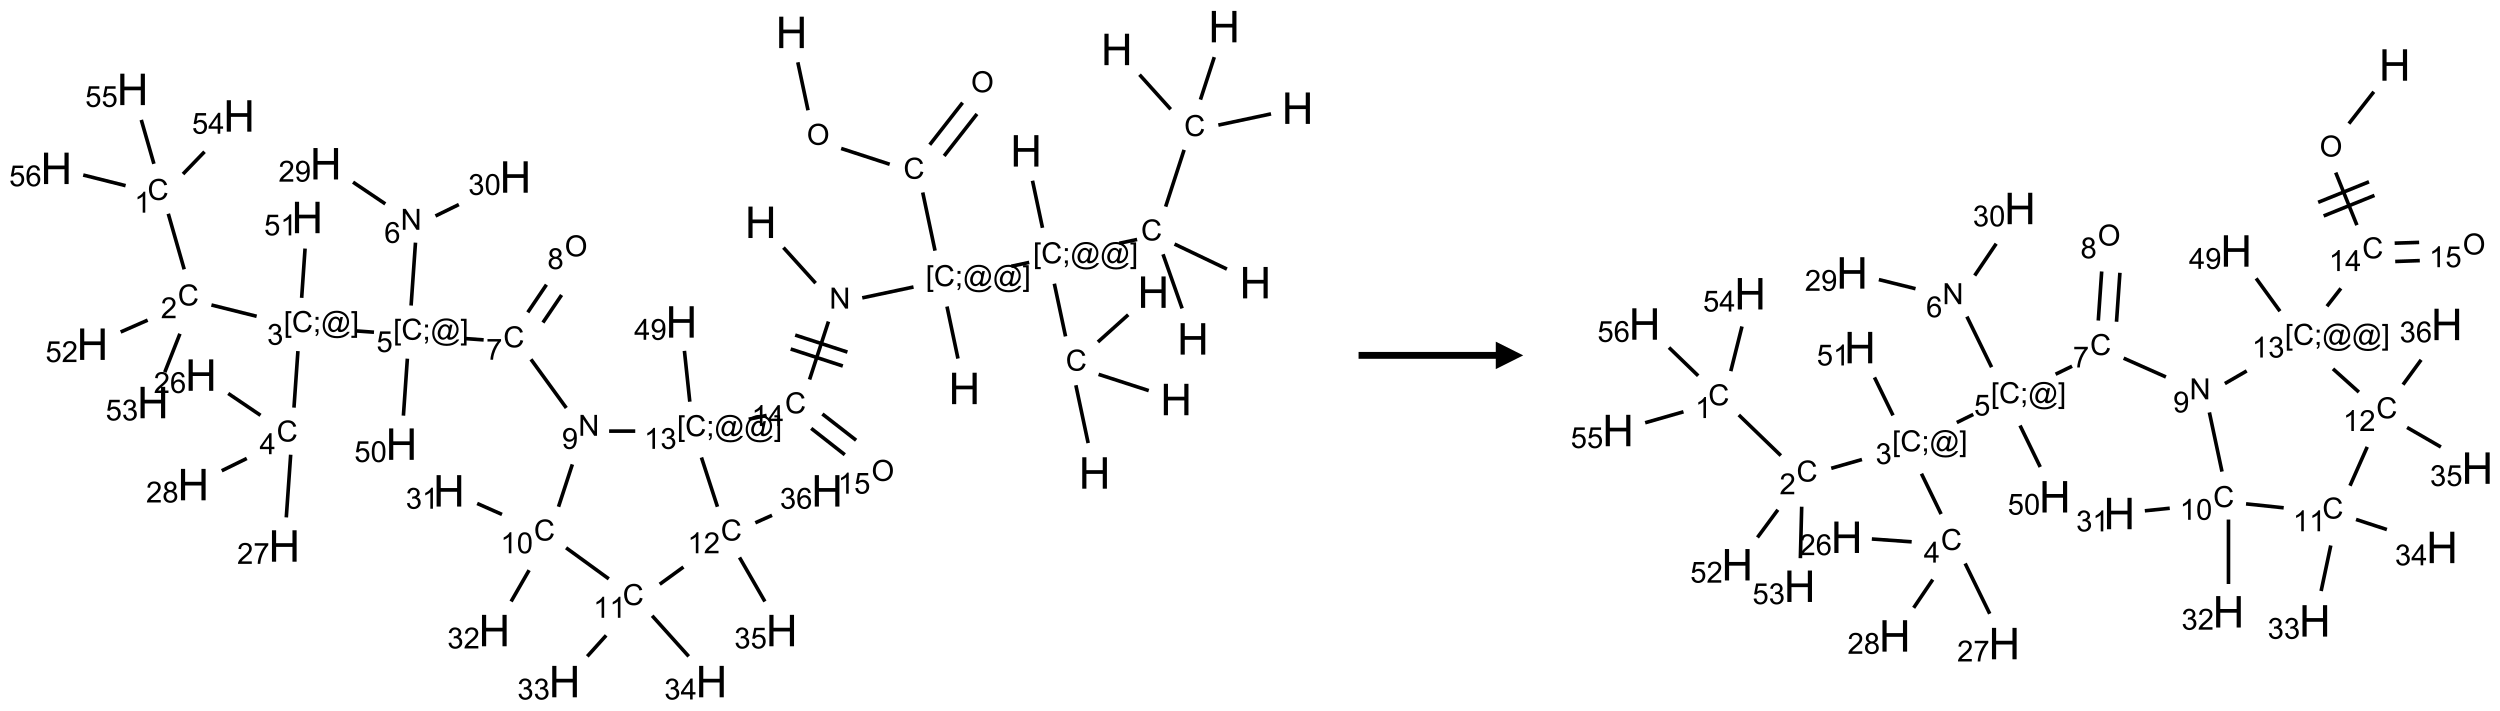 <?xml version="1.0" encoding="UTF-8"?>
<svg xmlns="http://www.w3.org/2000/svg" xmlns:xlink="http://www.w3.org/1999/xlink" width="911" height="259" viewBox="0 0 911 259">
<defs>
<g>
<g id="glyph-0-0">
<path d="M 2 0 L 2 -10 L 10 -10 L 10 0 Z M 2.25 -0.25 L 9.75 -0.25 L 9.75 -9.75 L 2.25 -9.75 Z M 2.25 -0.25 "/>
</g>
<g id="glyph-0-1">
<path d="M 1.281 0 L 1.281 -11.453 L 2.797 -11.453 L 2.797 -6.75 L 8.75 -6.75 L 8.75 -11.453 L 10.266 -11.453 L 10.266 0 L 8.75 0 L 8.75 -5.398 L 2.797 -5.398 L 2.797 0 Z M 1.281 0 "/>
</g>
<g id="glyph-1-0">
<path d="M 1.332 0 L 1.332 -6.668 L 6.668 -6.668 L 6.668 0 Z M 1.5 -0.168 L 6.5 -0.168 L 6.5 -6.5 L 1.5 -6.5 Z M 1.5 -0.168 "/>
</g>
<g id="glyph-1-1">
<path d="M 0.516 -3.719 C 0.516 -4.984 0.855 -5.977 1.535 -6.695 C 2.215 -7.414 3.094 -7.77 4.172 -7.77 C 4.875 -7.77 5.512 -7.602 6.078 -7.266 C 6.645 -6.93 7.074 -6.461 7.371 -5.855 C 7.668 -5.254 7.816 -4.57 7.816 -3.809 C 7.816 -3.035 7.66 -2.34 7.348 -1.73 C 7.035 -1.117 6.594 -0.656 6.02 -0.34 C 5.449 -0.027 4.828 0.129 4.168 0.129 C 3.449 0.129 2.805 -0.043 2.238 -0.391 C 1.672 -0.738 1.246 -1.211 0.953 -1.812 C 0.66 -2.414 0.516 -3.047 0.516 -3.719 Z M 1.559 -3.703 C 1.559 -2.781 1.805 -2.059 2.301 -1.527 C 2.793 -1 3.414 -0.734 4.16 -0.734 C 4.922 -0.734 5.547 -1 6.039 -1.535 C 6.531 -2.07 6.777 -2.828 6.777 -3.812 C 6.777 -4.434 6.672 -4.977 6.461 -5.441 C 6.25 -5.902 5.945 -6.262 5.539 -6.52 C 5.133 -6.773 4.68 -6.902 4.176 -6.902 C 3.461 -6.902 2.848 -6.656 2.332 -6.164 C 1.816 -5.672 1.559 -4.852 1.559 -3.703 Z M 1.559 -3.703 "/>
</g>
<g id="glyph-1-2">
<path d="M 6.27 -2.676 L 7.281 -2.422 C 7.07 -1.594 6.688 -0.961 6.137 -0.523 C 5.586 -0.086 4.914 0.129 4.121 0.129 C 3.297 0.129 2.629 -0.039 2.113 -0.371 C 1.598 -0.707 1.203 -1.191 0.934 -1.828 C 0.664 -2.465 0.531 -3.145 0.531 -3.875 C 0.531 -4.672 0.684 -5.363 0.988 -5.957 C 1.293 -6.547 1.723 -6.996 2.285 -7.305 C 2.844 -7.613 3.461 -7.766 4.137 -7.766 C 4.898 -7.766 5.543 -7.57 6.062 -7.184 C 6.582 -6.793 6.945 -6.246 7.152 -5.543 L 6.156 -5.309 C 5.98 -5.863 5.723 -6.266 5.387 -6.52 C 5.051 -6.773 4.625 -6.902 4.113 -6.902 C 3.527 -6.902 3.039 -6.762 2.645 -6.48 C 2.25 -6.199 1.973 -5.82 1.812 -5.348 C 1.652 -4.871 1.574 -4.383 1.574 -3.879 C 1.574 -3.23 1.668 -2.664 1.855 -2.18 C 2.047 -1.695 2.34 -1.332 2.738 -1.094 C 3.137 -0.855 3.57 -0.734 4.035 -0.734 C 4.602 -0.734 5.082 -0.898 5.473 -1.223 C 5.867 -1.551 6.133 -2.035 6.27 -2.676 Z M 6.27 -2.676 "/>
</g>
<g id="glyph-1-3">
<path d="M 0.723 2.121 L 0.723 -7.637 L 2.793 -7.637 L 2.793 -6.859 L 1.66 -6.859 L 1.66 1.344 L 2.793 1.344 L 2.793 2.121 Z M 0.723 2.121 "/>
</g>
<g id="glyph-1-4">
<path d="M 0.949 -4.465 L 0.949 -5.531 L 2.016 -5.531 L 2.016 -4.465 Z M 0.949 0 L 0.949 -1.066 L 2.016 -1.066 L 2.016 0 C 2.016 0.391 1.945 0.711 1.809 0.949 C 1.668 1.191 1.449 1.379 1.145 1.512 L 0.887 1.109 C 1.082 1.023 1.23 0.895 1.324 0.727 C 1.418 0.559 1.469 0.316 1.48 0 Z M 0.949 0 "/>
</g>
<g id="glyph-1-5">
<path d="M 6.047 -0.848 C 5.82 -0.59 5.57 -0.379 5.289 -0.223 C 5.008 -0.062 4.73 0.016 4.449 0.016 C 4.141 0.016 3.84 -0.074 3.547 -0.254 C 3.254 -0.434 3.02 -0.715 2.836 -1.09 C 2.652 -1.465 2.562 -1.875 2.562 -2.324 C 2.562 -2.875 2.703 -3.43 2.988 -3.98 C 3.27 -4.535 3.621 -4.953 4.043 -5.23 C 4.461 -5.508 4.871 -5.645 5.266 -5.645 C 5.566 -5.645 5.855 -5.566 6.129 -5.41 C 6.402 -5.25 6.641 -5.012 6.84 -4.688 L 7.016 -5.496 L 7.949 -5.496 L 7.199 -2 C 7.094 -1.516 7.043 -1.246 7.043 -1.191 C 7.043 -1.098 7.078 -1.02 7.148 -0.949 C 7.219 -0.883 7.305 -0.848 7.406 -0.848 C 7.59 -0.848 7.832 -0.953 8.129 -1.168 C 8.527 -1.445 8.84 -1.816 9.07 -2.285 C 9.301 -2.75 9.418 -3.234 9.418 -3.73 C 9.418 -4.309 9.27 -4.852 8.973 -5.355 C 8.676 -5.859 8.23 -6.262 7.645 -6.562 C 7.055 -6.863 6.406 -7.016 5.691 -7.016 C 4.879 -7.016 4.137 -6.824 3.465 -6.445 C 2.793 -6.066 2.273 -5.52 1.902 -4.809 C 1.535 -4.098 1.348 -3.34 1.348 -2.527 C 1.348 -1.676 1.535 -0.941 1.902 -0.328 C 2.273 0.285 2.809 0.742 3.508 1.035 C 4.207 1.328 4.984 1.473 5.832 1.473 C 6.742 1.473 7.504 1.32 8.121 1.016 C 8.734 0.711 9.195 0.34 9.5 -0.098 L 10.441 -0.098 C 10.266 0.266 9.961 0.637 9.531 1.016 C 9.102 1.395 8.59 1.695 7.996 1.914 C 7.402 2.133 6.688 2.246 5.848 2.246 C 5.078 2.246 4.367 2.145 3.715 1.949 C 3.066 1.75 2.512 1.453 2.051 1.055 C 1.594 0.656 1.25 0.199 1.016 -0.316 C 0.723 -0.973 0.578 -1.684 0.578 -2.441 C 0.578 -3.289 0.75 -4.098 1.098 -4.863 C 1.523 -5.805 2.125 -6.527 2.902 -7.027 C 3.684 -7.527 4.629 -7.777 5.738 -7.777 C 6.602 -7.777 7.375 -7.602 8.059 -7.246 C 8.746 -6.895 9.285 -6.371 9.684 -5.672 C 10.02 -5.07 10.188 -4.418 10.188 -3.715 C 10.188 -2.707 9.832 -1.812 9.125 -1.031 C 8.492 -0.328 7.801 0.02 7.051 0.02 C 6.812 0.02 6.617 -0.016 6.473 -0.09 C 6.324 -0.16 6.215 -0.266 6.145 -0.402 C 6.102 -0.488 6.066 -0.637 6.047 -0.848 Z M 3.527 -2.262 C 3.527 -1.785 3.641 -1.414 3.863 -1.152 C 4.09 -0.887 4.348 -0.754 4.641 -0.754 C 4.836 -0.754 5.039 -0.812 5.254 -0.93 C 5.469 -1.047 5.676 -1.219 5.871 -1.449 C 6.066 -1.676 6.23 -1.969 6.355 -2.32 C 6.48 -2.672 6.543 -3.027 6.543 -3.379 C 6.543 -3.852 6.426 -4.219 6.191 -4.48 C 5.957 -4.738 5.672 -4.871 5.332 -4.871 C 5.109 -4.871 4.902 -4.812 4.707 -4.699 C 4.512 -4.586 4.32 -4.406 4.137 -4.156 C 3.953 -3.906 3.805 -3.602 3.691 -3.246 C 3.582 -2.887 3.527 -2.559 3.527 -2.262 Z M 3.527 -2.262 "/>
</g>
<g id="glyph-1-6">
<path d="M 2.27 2.121 L 0.203 2.121 L 0.203 1.344 L 1.332 1.344 L 1.332 -6.859 L 0.203 -6.859 L 0.203 -7.637 L 2.27 -7.637 Z M 2.27 2.121 "/>
</g>
<g id="glyph-1-7">
<path d="M 0.812 0 L 0.812 -7.637 L 1.848 -7.637 L 5.859 -1.641 L 5.859 -7.637 L 6.828 -7.637 L 6.828 0 L 5.793 0 L 1.781 -6 L 1.781 0 Z M 0.812 0 "/>
</g>
<g id="glyph-1-8">
<path d="M 3.973 0 L 3.035 0 L 3.035 -5.973 C 2.809 -5.758 2.516 -5.543 2.148 -5.328 C 1.781 -5.113 1.453 -4.953 1.16 -4.844 L 1.16 -5.75 C 1.684 -5.996 2.145 -6.297 2.535 -6.645 C 2.93 -6.996 3.207 -7.336 3.371 -7.668 L 3.973 -7.668 Z M 3.973 0 "/>
</g>
<g id="glyph-1-9">
<path d="M 3.449 0 L 3.449 -1.828 L 0.137 -1.828 L 0.137 -2.688 L 3.621 -7.637 L 4.387 -7.637 L 4.387 -2.688 L 5.418 -2.688 L 5.418 -1.828 L 4.387 -1.828 L 4.387 0 Z M 3.449 -2.688 L 3.449 -6.129 L 1.059 -2.688 Z M 3.449 -2.688 "/>
</g>
<g id="glyph-1-10">
<path d="M 0.449 -2.016 L 1.387 -2.141 C 1.492 -1.609 1.676 -1.227 1.934 -0.992 C 2.191 -0.758 2.508 -0.641 2.879 -0.641 C 3.32 -0.641 3.695 -0.793 3.996 -1.098 C 4.301 -1.402 4.453 -1.781 4.453 -2.234 C 4.453 -2.664 4.312 -3.02 4.031 -3.301 C 3.75 -3.578 3.391 -3.719 2.957 -3.719 C 2.781 -3.719 2.562 -3.684 2.297 -3.613 L 2.402 -4.438 C 2.465 -4.43 2.516 -4.426 2.551 -4.426 C 2.949 -4.426 3.312 -4.531 3.629 -4.738 C 3.949 -4.949 4.109 -5.27 4.109 -5.703 C 4.109 -6.047 3.992 -6.332 3.762 -6.559 C 3.527 -6.785 3.227 -6.895 2.859 -6.895 C 2.496 -6.895 2.191 -6.781 1.949 -6.551 C 1.707 -6.324 1.547 -5.98 1.48 -5.52 L 0.543 -5.688 C 0.656 -6.316 0.918 -6.805 1.324 -7.148 C 1.73 -7.492 2.234 -7.668 2.84 -7.668 C 3.254 -7.668 3.641 -7.578 3.988 -7.398 C 4.34 -7.219 4.609 -6.977 4.793 -6.668 C 4.98 -6.359 5.074 -6.031 5.074 -5.684 C 5.074 -5.352 4.984 -5.051 4.809 -4.781 C 4.629 -4.512 4.367 -4.297 4.02 -4.137 C 4.473 -4.031 4.824 -3.816 5.074 -3.488 C 5.324 -3.16 5.449 -2.75 5.449 -2.254 C 5.449 -1.59 5.203 -1.023 4.719 -0.559 C 4.234 -0.098 3.617 0.137 2.875 0.137 C 2.203 0.137 1.648 -0.062 1.207 -0.465 C 0.762 -0.863 0.512 -1.379 0.449 -2.016 Z M 0.449 -2.016 "/>
</g>
<g id="glyph-1-11">
<path d="M 0.582 -1.766 L 1.484 -1.848 C 1.562 -1.426 1.707 -1.117 1.922 -0.926 C 2.137 -0.734 2.414 -0.641 2.75 -0.641 C 3.039 -0.641 3.289 -0.707 3.508 -0.84 C 3.727 -0.973 3.902 -1.148 4.043 -1.367 C 4.18 -1.586 4.297 -1.887 4.391 -2.262 C 4.484 -2.637 4.531 -3.016 4.531 -3.406 C 4.531 -3.449 4.531 -3.512 4.527 -3.594 C 4.34 -3.297 4.082 -3.055 3.758 -2.867 C 3.434 -2.68 3.082 -2.59 2.703 -2.59 C 2.07 -2.59 1.535 -2.816 1.098 -3.277 C 0.66 -3.734 0.441 -4.34 0.441 -5.09 C 0.441 -5.863 0.672 -6.484 1.129 -6.957 C 1.586 -7.43 2.156 -7.668 2.844 -7.668 C 3.34 -7.668 3.793 -7.531 4.207 -7.266 C 4.617 -7 4.93 -6.617 5.145 -6.121 C 5.355 -5.629 5.465 -4.91 5.465 -3.973 C 5.465 -2.996 5.359 -2.223 5.145 -1.645 C 4.934 -1.066 4.617 -0.625 4.199 -0.324 C 3.781 -0.02 3.293 0.129 2.73 0.129 C 2.133 0.129 1.645 -0.035 1.266 -0.367 C 0.887 -0.699 0.66 -1.164 0.582 -1.766 Z M 4.422 -5.137 C 4.422 -5.676 4.277 -6.102 3.992 -6.418 C 3.707 -6.734 3.359 -6.891 2.957 -6.891 C 2.543 -6.891 2.18 -6.719 1.871 -6.379 C 1.562 -6.039 1.406 -5.598 1.406 -5.059 C 1.406 -4.57 1.555 -4.176 1.848 -3.871 C 2.141 -3.566 2.5 -3.418 2.934 -3.418 C 3.367 -3.418 3.723 -3.57 4.004 -3.871 C 4.281 -4.176 4.422 -4.598 4.422 -5.137 Z M 4.422 -5.137 "/>
</g>
<g id="glyph-1-12">
<path d="M 0.504 -6.637 L 0.504 -7.535 L 5.449 -7.535 L 5.449 -6.809 C 4.961 -6.289 4.48 -5.602 4.004 -4.746 C 3.527 -3.887 3.156 -3.004 2.895 -2.098 C 2.707 -1.461 2.59 -0.762 2.535 0 L 1.574 0 C 1.582 -0.602 1.703 -1.328 1.926 -2.176 C 2.152 -3.027 2.477 -3.848 2.898 -4.637 C 3.32 -5.426 3.77 -6.094 4.246 -6.637 Z M 0.504 -6.637 "/>
</g>
<g id="glyph-1-13">
<path d="M 0.441 -2 L 1.426 -2.082 C 1.5 -1.605 1.668 -1.242 1.934 -1.004 C 2.199 -0.762 2.52 -0.641 2.895 -0.641 C 3.348 -0.641 3.73 -0.812 4.043 -1.152 C 4.355 -1.492 4.512 -1.941 4.512 -2.504 C 4.512 -3.039 4.359 -3.461 4.059 -3.77 C 3.758 -4.078 3.367 -4.234 2.879 -4.234 C 2.578 -4.234 2.305 -4.164 2.062 -4.027 C 1.82 -3.891 1.629 -3.715 1.488 -3.496 L 0.609 -3.609 L 1.348 -7.531 L 5.145 -7.531 L 5.145 -6.637 L 2.098 -6.637 L 1.688 -4.582 C 2.145 -4.902 2.625 -5.062 3.129 -5.062 C 3.797 -5.062 4.359 -4.832 4.816 -4.371 C 5.277 -3.91 5.504 -3.312 5.504 -2.59 C 5.504 -1.898 5.305 -1.301 4.902 -0.797 C 4.41 -0.18 3.742 0.129 2.895 0.129 C 2.199 0.129 1.633 -0.062 1.195 -0.453 C 0.758 -0.844 0.504 -1.359 0.441 -2 Z M 0.441 -2 "/>
</g>
<g id="glyph-1-14">
<path d="M 5.371 -0.902 L 5.371 0 L 0.324 0 C 0.316 -0.227 0.352 -0.441 0.434 -0.652 C 0.562 -0.996 0.766 -1.332 1.051 -1.668 C 1.332 -2 1.742 -2.387 2.277 -2.824 C 3.105 -3.504 3.668 -4.043 3.957 -4.441 C 4.25 -4.84 4.395 -5.215 4.395 -5.566 C 4.395 -5.938 4.262 -6.254 3.996 -6.508 C 3.73 -6.762 3.387 -6.891 2.957 -6.891 C 2.508 -6.891 2.145 -6.754 1.875 -6.484 C 1.605 -6.215 1.469 -5.84 1.465 -5.359 L 0.5 -5.457 C 0.566 -6.176 0.812 -6.727 1.246 -7.102 C 1.676 -7.477 2.254 -7.668 2.98 -7.668 C 3.711 -7.668 4.293 -7.465 4.719 -7.059 C 5.145 -6.652 5.359 -6.148 5.359 -5.547 C 5.359 -5.242 5.297 -4.941 5.172 -4.645 C 5.047 -4.352 4.84 -4.039 4.551 -3.715 C 4.262 -3.387 3.777 -2.938 3.105 -2.371 C 2.543 -1.898 2.18 -1.578 2.02 -1.41 C 1.859 -1.242 1.73 -1.07 1.625 -0.902 Z M 5.371 -0.902 "/>
</g>
<g id="glyph-1-15">
<path d="M 5.309 -5.766 L 4.375 -5.691 C 4.293 -6.059 4.172 -6.328 4.02 -6.496 C 3.766 -6.762 3.453 -6.895 3.082 -6.895 C 2.785 -6.895 2.523 -6.812 2.297 -6.645 C 2 -6.43 1.77 -6.117 1.598 -5.703 C 1.43 -5.289 1.34 -4.703 1.332 -3.938 C 1.559 -4.281 1.836 -4.535 2.16 -4.703 C 2.488 -4.871 2.828 -4.953 3.188 -4.953 C 3.812 -4.953 4.344 -4.723 4.785 -4.262 C 5.223 -3.801 5.441 -3.207 5.441 -2.48 C 5.441 -2 5.34 -1.555 5.133 -1.145 C 4.926 -0.73 4.641 -0.418 4.281 -0.199 C 3.922 0.02 3.512 0.129 3.051 0.129 C 2.27 0.129 1.633 -0.156 1.141 -0.73 C 0.648 -1.305 0.402 -2.254 0.402 -3.574 C 0.402 -5.051 0.672 -6.121 1.219 -6.793 C 1.695 -7.375 2.336 -7.668 3.141 -7.668 C 3.742 -7.668 4.234 -7.5 4.617 -7.16 C 5 -6.824 5.23 -6.359 5.309 -5.766 Z M 1.48 -2.473 C 1.48 -2.152 1.547 -1.844 1.684 -1.547 C 1.82 -1.25 2.016 -1.027 2.262 -0.871 C 2.508 -0.719 2.766 -0.641 3.035 -0.641 C 3.434 -0.641 3.773 -0.801 4.059 -1.121 C 4.344 -1.441 4.484 -1.875 4.484 -2.422 C 4.484 -2.949 4.344 -3.367 4.062 -3.668 C 3.781 -3.973 3.426 -4.125 3 -4.125 C 2.578 -4.125 2.219 -3.973 1.922 -3.668 C 1.625 -3.363 1.48 -2.969 1.48 -2.473 Z M 1.48 -2.473 "/>
</g>
<g id="glyph-1-16">
<path d="M 1.887 -4.141 C 1.496 -4.281 1.207 -4.484 1.02 -4.75 C 0.832 -5.016 0.738 -5.328 0.738 -5.699 C 0.738 -6.254 0.938 -6.719 1.34 -7.098 C 1.738 -7.477 2.27 -7.668 2.934 -7.668 C 3.598 -7.668 4.137 -7.473 4.543 -7.086 C 4.949 -6.699 5.152 -6.227 5.152 -5.672 C 5.152 -5.316 5.059 -5.008 4.871 -4.746 C 4.688 -4.484 4.406 -4.281 4.027 -4.141 C 4.496 -3.988 4.852 -3.742 5.098 -3.402 C 5.34 -3.062 5.465 -2.656 5.465 -2.184 C 5.465 -1.531 5.234 -0.98 4.77 -0.535 C 4.309 -0.09 3.703 0.129 2.949 0.129 C 2.195 0.129 1.586 -0.094 1.125 -0.539 C 0.664 -0.984 0.434 -1.543 0.434 -2.207 C 0.434 -2.703 0.559 -3.121 0.809 -3.457 C 1.062 -3.793 1.422 -4.02 1.887 -4.141 Z M 1.699 -5.73 C 1.699 -5.367 1.812 -5.074 2.047 -4.844 C 2.281 -4.613 2.582 -4.5 2.953 -4.5 C 3.312 -4.5 3.609 -4.613 3.84 -4.84 C 4.07 -5.066 4.188 -5.348 4.188 -5.676 C 4.188 -6.02 4.07 -6.309 3.832 -6.543 C 3.594 -6.777 3.297 -6.895 2.941 -6.895 C 2.586 -6.895 2.289 -6.781 2.051 -6.551 C 1.816 -6.324 1.699 -6.047 1.699 -5.73 Z M 1.395 -2.203 C 1.395 -1.938 1.461 -1.676 1.586 -1.426 C 1.711 -1.176 1.902 -0.984 2.152 -0.848 C 2.402 -0.711 2.672 -0.641 2.957 -0.641 C 3.406 -0.641 3.777 -0.785 4.066 -1.074 C 4.359 -1.363 4.504 -1.727 4.504 -2.172 C 4.504 -2.625 4.355 -2.996 4.055 -3.293 C 3.754 -3.586 3.379 -3.734 2.926 -3.734 C 2.484 -3.734 2.121 -3.59 1.832 -3.297 C 1.543 -3.004 1.395 -2.641 1.395 -2.203 Z M 1.395 -2.203 "/>
</g>
<g id="glyph-1-17">
<path d="M 0.441 -3.766 C 0.441 -4.668 0.535 -5.395 0.723 -5.945 C 0.906 -6.496 1.184 -6.922 1.551 -7.219 C 1.918 -7.516 2.375 -7.668 2.934 -7.668 C 3.344 -7.668 3.703 -7.586 4.012 -7.418 C 4.32 -7.254 4.574 -7.016 4.777 -6.707 C 4.977 -6.395 5.137 -6.016 5.25 -5.57 C 5.363 -5.125 5.422 -4.523 5.422 -3.766 C 5.422 -2.871 5.328 -2.148 5.145 -1.598 C 4.961 -1.047 4.688 -0.621 4.32 -0.32 C 3.953 -0.02 3.492 0.129 2.934 0.129 C 2.195 0.129 1.617 -0.133 1.199 -0.66 C 0.695 -1.297 0.441 -2.332 0.441 -3.766 Z M 1.406 -3.766 C 1.406 -2.512 1.555 -1.68 1.848 -1.262 C 2.141 -0.848 2.5 -0.641 2.934 -0.641 C 3.363 -0.641 3.727 -0.848 4.02 -1.266 C 4.312 -1.684 4.457 -2.516 4.457 -3.766 C 4.457 -5.023 4.312 -5.859 4.02 -6.27 C 3.727 -6.684 3.359 -6.891 2.922 -6.891 C 2.492 -6.891 2.148 -6.707 1.891 -6.344 C 1.566 -5.879 1.406 -5.02 1.406 -3.766 Z M 1.406 -3.766 "/>
</g>
</g>
</defs>
<path fill="none" stroke-width="0.033" stroke-linecap="butt" stroke-linejoin="miter" stroke="rgb(0%, 0%, 0%)" stroke-opacity="1" stroke-miterlimit="10" d="M 6.755 0.325 L 6.848 0.762 " transform="matrix(40, 0, 0, 40, 20.523, 9.699)"/>
<path fill="none" stroke-width="0.033" stroke-linecap="butt" stroke-linejoin="miter" stroke="rgb(0%, 0%, 0%)" stroke-opacity="1" stroke-miterlimit="10" d="M 7.15 1.11 L 7.592 1.254 " transform="matrix(40, 0, 0, 40, 20.523, 9.699)"/>
<path fill="none" stroke-width="0.033" stroke-linecap="butt" stroke-linejoin="miter" stroke="rgb(0%, 0%, 0%)" stroke-opacity="1" stroke-miterlimit="10" d="M 8.088 1.178 L 8.387 0.796 " transform="matrix(40, 0, 0, 40, 20.523, 9.699)"/>
<path fill="none" stroke-width="0.033" stroke-linecap="butt" stroke-linejoin="miter" stroke="rgb(0%, 0%, 0%)" stroke-opacity="1" stroke-miterlimit="10" d="M 7.957 1.076 L 8.256 0.693 " transform="matrix(40, 0, 0, 40, 20.523, 9.699)"/>
<path fill="none" stroke-width="0.033" stroke-linecap="butt" stroke-linejoin="miter" stroke="rgb(0%, 0%, 0%)" stroke-opacity="1" stroke-miterlimit="10" d="M 7.893 1.511 L 8.005 2.041 " transform="matrix(40, 0, 0, 40, 20.523, 9.699)"/>
<path fill="none" stroke-width="0.033" stroke-linecap="butt" stroke-linejoin="miter" stroke="rgb(0%, 0%, 0%)" stroke-opacity="1" stroke-miterlimit="10" d="M 8.114 2.55 L 8.214 3.024 " transform="matrix(40, 0, 0, 40, 20.523, 9.699)"/>
<path fill="none" stroke-width="0.033" stroke-linecap="butt" stroke-linejoin="miter" stroke="rgb(0%, 0%, 0%)" stroke-opacity="1" stroke-miterlimit="10" d="M 7.809 2.372 L 7.342 2.471 " transform="matrix(40, 0, 0, 40, 20.523, 9.699)"/>
<path fill="none" stroke-width="0.033" stroke-linecap="butt" stroke-linejoin="miter" stroke="rgb(0%, 0%, 0%)" stroke-opacity="1" stroke-miterlimit="10" d="M 6.917 2.337 L 6.624 2.013 " transform="matrix(40, 0, 0, 40, 20.523, 9.699)"/>
<path fill="none" stroke-width="0.033" stroke-linecap="butt" stroke-linejoin="miter" stroke="rgb(0%, 0%, 0%)" stroke-opacity="1" stroke-miterlimit="10" d="M 7.034 2.687 L 6.862 3.215 " transform="matrix(40, 0, 0, 40, 20.523, 9.699)"/>
<path fill="none" stroke-width="0.033" stroke-linecap="butt" stroke-linejoin="miter" stroke="rgb(0%, 0%, 0%)" stroke-opacity="1" stroke-miterlimit="10" d="M 6.69 2.937 L 7.165 3.092 " transform="matrix(40, 0, 0, 40, 20.523, 9.699)"/>
<path fill="none" stroke-width="0.033" stroke-linecap="butt" stroke-linejoin="miter" stroke="rgb(0%, 0%, 0%)" stroke-opacity="1" stroke-miterlimit="10" d="M 6.731 2.81 L 7.207 2.965 " transform="matrix(40, 0, 0, 40, 20.523, 9.699)"/>
<path fill="none" stroke-width="0.033" stroke-linecap="butt" stroke-linejoin="miter" stroke="rgb(0%, 0%, 0%)" stroke-opacity="1" stroke-miterlimit="10" d="M 6.471 3.542 L 6.308 3.577 " transform="matrix(40, 0, 0, 40, 20.523, 9.699)"/>
<path fill="none" stroke-width="0.033" stroke-linecap="butt" stroke-linejoin="miter" stroke="rgb(0%, 0%, 0%)" stroke-opacity="1" stroke-miterlimit="10" d="M 5.771 3.417 L 5.722 2.954 " transform="matrix(40, 0, 0, 40, 20.523, 9.699)"/>
<path fill="none" stroke-width="0.033" stroke-linecap="butt" stroke-linejoin="miter" stroke="rgb(0%, 0%, 0%)" stroke-opacity="1" stroke-miterlimit="10" d="M 5.274 3.685 L 5.036 3.685 " transform="matrix(40, 0, 0, 40, 20.523, 9.699)"/>
<path fill="none" stroke-width="0.033" stroke-linecap="butt" stroke-linejoin="miter" stroke="rgb(0%, 0%, 0%)" stroke-opacity="1" stroke-miterlimit="10" d="M 4.646 3.474 L 4.324 3.031 " transform="matrix(40, 0, 0, 40, 20.523, 9.699)"/>
<path fill="none" stroke-width="0.033" stroke-linecap="butt" stroke-linejoin="miter" stroke="rgb(0%, 0%, 0%)" stroke-opacity="1" stroke-miterlimit="10" d="M 3.893 2.854 L 3.727 2.842 " transform="matrix(40, 0, 0, 40, 20.523, 9.699)"/>
<path fill="none" stroke-width="0.033" stroke-linecap="butt" stroke-linejoin="miter" stroke="rgb(0%, 0%, 0%)" stroke-opacity="1" stroke-miterlimit="10" d="M 2.894 2.784 L 2.728 2.772 " transform="matrix(40, 0, 0, 40, 20.523, 9.699)"/>
<path fill="none" stroke-width="0.033" stroke-linecap="butt" stroke-linejoin="miter" stroke="rgb(0%, 0%, 0%)" stroke-opacity="1" stroke-miterlimit="10" d="M 1.825 2.639 L 1.413 2.536 " transform="matrix(40, 0, 0, 40, 20.523, 9.699)"/>
<path fill="none" stroke-width="0.033" stroke-linecap="butt" stroke-linejoin="miter" stroke="rgb(0%, 0%, 0%)" stroke-opacity="1" stroke-miterlimit="10" d="M 1.165 2.211 L 1.02 1.705 " transform="matrix(40, 0, 0, 40, 20.523, 9.699)"/>
<path fill="none" stroke-width="0.033" stroke-linecap="butt" stroke-linejoin="miter" stroke="rgb(0%, 0%, 0%)" stroke-opacity="1" stroke-miterlimit="10" d="M 1.154 1.343 L 1.35 1.14 " transform="matrix(40, 0, 0, 40, 20.523, 9.699)"/>
<path fill="none" stroke-width="0.033" stroke-linecap="butt" stroke-linejoin="miter" stroke="rgb(0%, 0%, 0%)" stroke-opacity="1" stroke-miterlimit="10" d="M 0.889 1.25 L 0.774 0.85 " transform="matrix(40, 0, 0, 40, 20.523, 9.699)"/>
<path fill="none" stroke-width="0.033" stroke-linecap="butt" stroke-linejoin="miter" stroke="rgb(0%, 0%, 0%)" stroke-opacity="1" stroke-miterlimit="10" d="M 0.631 1.449 L 0.245 1.352 " transform="matrix(40, 0, 0, 40, 20.523, 9.699)"/>
<path fill="none" stroke-width="0.033" stroke-linecap="butt" stroke-linejoin="miter" stroke="rgb(0%, 0%, 0%)" stroke-opacity="1" stroke-miterlimit="10" d="M 0.832 2.674 L 0.586 2.782 " transform="matrix(40, 0, 0, 40, 20.523, 9.699)"/>
<path fill="none" stroke-width="0.033" stroke-linecap="butt" stroke-linejoin="miter" stroke="rgb(0%, 0%, 0%)" stroke-opacity="1" stroke-miterlimit="10" d="M 1.126 2.798 L 0.988 3.148 " transform="matrix(40, 0, 0, 40, 20.523, 9.699)"/>
<path fill="none" stroke-width="0.033" stroke-linecap="butt" stroke-linejoin="miter" stroke="rgb(0%, 0%, 0%)" stroke-opacity="1" stroke-miterlimit="10" d="M 2.201 2.956 L 2.165 3.471 " transform="matrix(40, 0, 0, 40, 20.523, 9.699)"/>
<path fill="none" stroke-width="0.033" stroke-linecap="butt" stroke-linejoin="miter" stroke="rgb(0%, 0%, 0%)" stroke-opacity="1" stroke-miterlimit="10" d="M 1.86 3.541 L 1.566 3.342 " transform="matrix(40, 0, 0, 40, 20.523, 9.699)"/>
<path fill="none" stroke-width="0.033" stroke-linecap="butt" stroke-linejoin="miter" stroke="rgb(0%, 0%, 0%)" stroke-opacity="1" stroke-miterlimit="10" d="M 2.135 3.9 L 2.095 4.471 " transform="matrix(40, 0, 0, 40, 20.523, 9.699)"/>
<path fill="none" stroke-width="0.033" stroke-linecap="butt" stroke-linejoin="miter" stroke="rgb(0%, 0%, 0%)" stroke-opacity="1" stroke-miterlimit="10" d="M 1.735 3.934 L 1.507 4.046 " transform="matrix(40, 0, 0, 40, 20.523, 9.699)"/>
<path fill="none" stroke-width="0.033" stroke-linecap="butt" stroke-linejoin="miter" stroke="rgb(0%, 0%, 0%)" stroke-opacity="1" stroke-miterlimit="10" d="M 2.235 2.471 L 2.266 2.022 " transform="matrix(40, 0, 0, 40, 20.523, 9.699)"/>
<path fill="none" stroke-width="0.033" stroke-linecap="butt" stroke-linejoin="miter" stroke="rgb(0%, 0%, 0%)" stroke-opacity="1" stroke-miterlimit="10" d="M 3.232 2.541 L 3.272 1.968 " transform="matrix(40, 0, 0, 40, 20.523, 9.699)"/>
<path fill="none" stroke-width="0.033" stroke-linecap="butt" stroke-linejoin="miter" stroke="rgb(0%, 0%, 0%)" stroke-opacity="1" stroke-miterlimit="10" d="M 2.997 1.615 L 2.703 1.417 " transform="matrix(40, 0, 0, 40, 20.523, 9.699)"/>
<path fill="none" stroke-width="0.033" stroke-linecap="butt" stroke-linejoin="miter" stroke="rgb(0%, 0%, 0%)" stroke-opacity="1" stroke-miterlimit="10" d="M 3.454 1.725 L 3.667 1.621 " transform="matrix(40, 0, 0, 40, 20.523, 9.699)"/>
<path fill="none" stroke-width="0.033" stroke-linecap="butt" stroke-linejoin="miter" stroke="rgb(0%, 0%, 0%)" stroke-opacity="1" stroke-miterlimit="10" d="M 3.198 3.025 L 3.162 3.544 " transform="matrix(40, 0, 0, 40, 20.523, 9.699)"/>
<path fill="none" stroke-width="0.033" stroke-linecap="butt" stroke-linejoin="miter" stroke="rgb(0%, 0%, 0%)" stroke-opacity="1" stroke-miterlimit="10" d="M 4.433 2.696 L 4.603 2.445 " transform="matrix(40, 0, 0, 40, 20.523, 9.699)"/>
<path fill="none" stroke-width="0.033" stroke-linecap="butt" stroke-linejoin="miter" stroke="rgb(0%, 0%, 0%)" stroke-opacity="1" stroke-miterlimit="10" d="M 4.295 2.603 L 4.465 2.351 " transform="matrix(40, 0, 0, 40, 20.523, 9.699)"/>
<path fill="none" stroke-width="0.033" stroke-linecap="butt" stroke-linejoin="miter" stroke="rgb(0%, 0%, 0%)" stroke-opacity="1" stroke-miterlimit="10" d="M 4.701 3.988 L 4.575 4.374 " transform="matrix(40, 0, 0, 40, 20.523, 9.699)"/>
<path fill="none" stroke-width="0.033" stroke-linecap="butt" stroke-linejoin="miter" stroke="rgb(0%, 0%, 0%)" stroke-opacity="1" stroke-miterlimit="10" d="M 4.06 4.444 L 3.834 4.344 " transform="matrix(40, 0, 0, 40, 20.523, 9.699)"/>
<path fill="none" stroke-width="0.033" stroke-linecap="butt" stroke-linejoin="miter" stroke="rgb(0%, 0%, 0%)" stroke-opacity="1" stroke-miterlimit="10" d="M 4.307 4.952 L 4.143 5.237 " transform="matrix(40, 0, 0, 40, 20.523, 9.699)"/>
<path fill="none" stroke-width="0.033" stroke-linecap="butt" stroke-linejoin="miter" stroke="rgb(0%, 0%, 0%)" stroke-opacity="1" stroke-miterlimit="10" d="M 4.644 4.748 L 5.033 5.031 " transform="matrix(40, 0, 0, 40, 20.523, 9.699)"/>
<path fill="none" stroke-width="0.033" stroke-linecap="butt" stroke-linejoin="miter" stroke="rgb(0%, 0%, 0%)" stroke-opacity="1" stroke-miterlimit="10" d="M 5.009 5.546 L 4.837 5.737 " transform="matrix(40, 0, 0, 40, 20.523, 9.699)"/>
<path fill="none" stroke-width="0.033" stroke-linecap="butt" stroke-linejoin="miter" stroke="rgb(0%, 0%, 0%)" stroke-opacity="1" stroke-miterlimit="10" d="M 5.428 5.367 L 5.761 5.737 " transform="matrix(40, 0, 0, 40, 20.523, 9.699)"/>
<path fill="none" stroke-width="0.033" stroke-linecap="butt" stroke-linejoin="miter" stroke="rgb(0%, 0%, 0%)" stroke-opacity="1" stroke-miterlimit="10" d="M 5.497 5.08 L 5.713 4.923 " transform="matrix(40, 0, 0, 40, 20.523, 9.699)"/>
<path fill="none" stroke-width="0.033" stroke-linecap="butt" stroke-linejoin="miter" stroke="rgb(0%, 0%, 0%)" stroke-opacity="1" stroke-miterlimit="10" d="M 6.023 4.374 L 5.877 3.925 " transform="matrix(40, 0, 0, 40, 20.523, 9.699)"/>
<path fill="none" stroke-width="0.033" stroke-linecap="butt" stroke-linejoin="miter" stroke="rgb(0%, 0%, 0%)" stroke-opacity="1" stroke-miterlimit="10" d="M 6.224 4.836 L 6.455 5.237 " transform="matrix(40, 0, 0, 40, 20.523, 9.699)"/>
<path fill="none" stroke-width="0.033" stroke-linecap="butt" stroke-linejoin="miter" stroke="rgb(0%, 0%, 0%)" stroke-opacity="1" stroke-miterlimit="10" d="M 6.368 4.52 L 6.52 4.452 " transform="matrix(40, 0, 0, 40, 20.523, 9.699)"/>
<path fill="none" stroke-width="0.033" stroke-linecap="butt" stroke-linejoin="miter" stroke="rgb(0%, 0%, 0%)" stroke-opacity="1" stroke-miterlimit="10" d="M 6.877 3.66 L 7.183 3.9 " transform="matrix(40, 0, 0, 40, 20.523, 9.699)"/>
<path fill="none" stroke-width="0.033" stroke-linecap="butt" stroke-linejoin="miter" stroke="rgb(0%, 0%, 0%)" stroke-opacity="1" stroke-miterlimit="10" d="M 6.979 3.529 L 7.286 3.768 " transform="matrix(40, 0, 0, 40, 20.523, 9.699)"/>
<path fill="none" stroke-width="0.033" stroke-linecap="butt" stroke-linejoin="miter" stroke="rgb(0%, 0%, 0%)" stroke-opacity="1" stroke-miterlimit="10" d="M 8.7 2.183 L 8.863 2.148 " transform="matrix(40, 0, 0, 40, 20.523, 9.699)"/>
<path fill="none" stroke-width="0.033" stroke-linecap="butt" stroke-linejoin="miter" stroke="rgb(0%, 0%, 0%)" stroke-opacity="1" stroke-miterlimit="10" d="M 8.984 1.833 L 8.893 1.404 " transform="matrix(40, 0, 0, 40, 20.523, 9.699)"/>
<path fill="none" stroke-width="0.033" stroke-linecap="butt" stroke-linejoin="miter" stroke="rgb(0%, 0%, 0%)" stroke-opacity="1" stroke-miterlimit="10" d="M 9.092 2.342 L 9.194 2.822 " transform="matrix(40, 0, 0, 40, 20.523, 9.699)"/>
<path fill="none" stroke-width="0.033" stroke-linecap="butt" stroke-linejoin="miter" stroke="rgb(0%, 0%, 0%)" stroke-opacity="1" stroke-miterlimit="10" d="M 9.489 2.873 L 9.765 2.625 " transform="matrix(40, 0, 0, 40, 20.523, 9.699)"/>
<path fill="none" stroke-width="0.033" stroke-linecap="butt" stroke-linejoin="miter" stroke="rgb(0%, 0%, 0%)" stroke-opacity="1" stroke-miterlimit="10" d="M 9.288 3.267 L 9.4 3.794 " transform="matrix(40, 0, 0, 40, 20.523, 9.699)"/>
<path fill="none" stroke-width="0.033" stroke-linecap="butt" stroke-linejoin="miter" stroke="rgb(0%, 0%, 0%)" stroke-opacity="1" stroke-miterlimit="10" d="M 9.495 3.168 L 9.952 3.316 " transform="matrix(40, 0, 0, 40, 20.523, 9.699)"/>
<path fill="none" stroke-width="0.033" stroke-linecap="butt" stroke-linejoin="miter" stroke="rgb(0%, 0%, 0%)" stroke-opacity="1" stroke-miterlimit="10" d="M 9.683 1.974 L 9.846 1.939 " transform="matrix(40, 0, 0, 40, 20.523, 9.699)"/>
<path fill="none" stroke-width="0.033" stroke-linecap="butt" stroke-linejoin="miter" stroke="rgb(0%, 0%, 0%)" stroke-opacity="1" stroke-miterlimit="10" d="M 10.082 2.074 L 10.256 2.567 " transform="matrix(40, 0, 0, 40, 20.523, 9.699)"/>
<path fill="none" stroke-width="0.033" stroke-linecap="butt" stroke-linejoin="miter" stroke="rgb(0%, 0%, 0%)" stroke-opacity="1" stroke-miterlimit="10" d="M 10.187 1.981 L 10.664 2.209 " transform="matrix(40, 0, 0, 40, 20.523, 9.699)"/>
<path fill="none" stroke-width="0.033" stroke-linecap="butt" stroke-linejoin="miter" stroke="rgb(0%, 0%, 0%)" stroke-opacity="1" stroke-miterlimit="10" d="M 10.106 1.64 L 10.274 1.123 " transform="matrix(40, 0, 0, 40, 20.523, 9.699)"/>
<path fill="none" stroke-width="0.033" stroke-linecap="butt" stroke-linejoin="miter" stroke="rgb(0%, 0%, 0%)" stroke-opacity="1" stroke-miterlimit="10" d="M 10.152 0.753 L 9.868 0.438 " transform="matrix(40, 0, 0, 40, 20.523, 9.699)"/>
<path fill="none" stroke-width="0.033" stroke-linecap="butt" stroke-linejoin="miter" stroke="rgb(0%, 0%, 0%)" stroke-opacity="1" stroke-miterlimit="10" d="M 10.586 0.897 L 11.066 0.795 " transform="matrix(40, 0, 0, 40, 20.523, 9.699)"/>
<path fill="none" stroke-width="0.033" stroke-linecap="butt" stroke-linejoin="miter" stroke="rgb(0%, 0%, 0%)" stroke-opacity="1" stroke-miterlimit="10" d="M 10.423 0.665 L 10.549 0.278 " transform="matrix(40, 0, 0, 40, 20.523, 9.699)"/>
<g fill="rgb(0%, 0%, 0%)" fill-opacity="1">
<use xlink:href="#glyph-0-1" x="282.652" y="17.531"/>
</g>
<g fill="rgb(0%, 0%, 0%)" fill-opacity="1">
<use xlink:href="#glyph-1-1" x="293.988" y="52.777"/>
</g>
<g fill="rgb(0%, 0%, 0%)" fill-opacity="1">
<use xlink:href="#glyph-1-2" x="329.191" y="65.137"/>
</g>
<g fill="rgb(0%, 0%, 0%)" fill-opacity="1">
<use xlink:href="#glyph-1-1" x="353.836" y="33.617"/>
</g>
<g fill="rgb(0%, 0%, 0%)" fill-opacity="1">
<use xlink:href="#glyph-1-3" x="337.312" y="104.27"/>
<use xlink:href="#glyph-1-2" x="340.276" y="104.27"/>
<use xlink:href="#glyph-1-4" x="347.979" y="104.27"/>
<use xlink:href="#glyph-1-5" x="350.943" y="104.27"/>
<use xlink:href="#glyph-1-5" x="361.771" y="104.27"/>
<use xlink:href="#glyph-1-6" x="372.599" y="104.27"/>
</g>
<g fill="rgb(0%, 0%, 0%)" fill-opacity="1">
<use xlink:href="#glyph-0-1" x="345.645" y="147.27"/>
</g>
<g fill="rgb(0%, 0%, 0%)" fill-opacity="1">
<use xlink:href="#glyph-1-7" x="302.211" y="112.445"/>
</g>
<g fill="rgb(0%, 0%, 0%)" fill-opacity="1">
<use xlink:href="#glyph-0-1" x="271.438" y="86.734"/>
</g>
<g fill="rgb(0%, 0%, 0%)" fill-opacity="1">
<use xlink:href="#glyph-1-2" x="286.023" y="150.621"/>
</g>
<g fill="rgb(0%, 0%, 0%)" fill-opacity="1">
<use xlink:href="#glyph-1-8" x="273.867" y="155.258"/>
<use xlink:href="#glyph-1-9" x="279.799" y="155.258"/>
</g>
<g fill="rgb(0%, 0%, 0%)" fill-opacity="1">
<use xlink:href="#glyph-1-3" x="246.699" y="158.945"/>
<use xlink:href="#glyph-1-2" x="249.663" y="158.945"/>
<use xlink:href="#glyph-1-4" x="257.366" y="158.945"/>
<use xlink:href="#glyph-1-5" x="260.329" y="158.945"/>
<use xlink:href="#glyph-1-5" x="271.158" y="158.945"/>
<use xlink:href="#glyph-1-6" x="281.986" y="158.945"/>
</g>
<g fill="rgb(0%, 0%, 0%)" fill-opacity="1">
<use xlink:href="#glyph-1-8" x="234.711" y="163.574"/>
<use xlink:href="#glyph-1-10" x="240.643" y="163.574"/>
</g>
<g fill="rgb(0%, 0%, 0%)" fill-opacity="1">
<use xlink:href="#glyph-0-1" x="242.535" y="123.039"/>
</g>
<g fill="rgb(0%, 0%, 0%)" fill-opacity="1">
<use xlink:href="#glyph-1-9" x="231.086" y="123.832"/>
<use xlink:href="#glyph-1-11" x="237.018" y="123.832"/>
</g>
<g fill="rgb(0%, 0%, 0%)" fill-opacity="1">
<use xlink:href="#glyph-1-7" x="210.723" y="158.805"/>
</g>
<g fill="rgb(0%, 0%, 0%)" fill-opacity="1">
<use xlink:href="#glyph-1-11" x="204.738" y="163.574"/>
</g>
<g fill="rgb(0%, 0%, 0%)" fill-opacity="1">
<use xlink:href="#glyph-1-2" x="183.387" y="126.574"/>
</g>
<g fill="rgb(0%, 0%, 0%)" fill-opacity="1">
<use xlink:href="#glyph-1-12" x="177.133" y="131.082"/>
</g>
<g fill="rgb(0%, 0%, 0%)" fill-opacity="1">
<use xlink:href="#glyph-1-3" x="143.289" y="123.793"/>
<use xlink:href="#glyph-1-2" x="146.253" y="123.793"/>
<use xlink:href="#glyph-1-4" x="153.956" y="123.793"/>
<use xlink:href="#glyph-1-5" x="156.919" y="123.793"/>
<use xlink:href="#glyph-1-6" x="167.747" y="123.793"/>
</g>
<g fill="rgb(0%, 0%, 0%)" fill-opacity="1">
<use xlink:href="#glyph-1-13" x="137.172" y="128.289"/>
</g>
<g fill="rgb(0%, 0%, 0%)" fill-opacity="1">
<use xlink:href="#glyph-1-3" x="103.383" y="121.004"/>
<use xlink:href="#glyph-1-2" x="106.346" y="121.004"/>
<use xlink:href="#glyph-1-4" x="114.049" y="121.004"/>
<use xlink:href="#glyph-1-5" x="117.013" y="121.004"/>
<use xlink:href="#glyph-1-6" x="127.841" y="121.004"/>
</g>
<g fill="rgb(0%, 0%, 0%)" fill-opacity="1">
<use xlink:href="#glyph-1-10" x="97.328" y="125.633"/>
</g>
<g fill="rgb(0%, 0%, 0%)" fill-opacity="1">
<use xlink:href="#glyph-1-2" x="64.77" y="111.32"/>
</g>
<g fill="rgb(0%, 0%, 0%)" fill-opacity="1">
<use xlink:href="#glyph-1-14" x="58.598" y="115.953"/>
</g>
<g fill="rgb(0%, 0%, 0%)" fill-opacity="1">
<use xlink:href="#glyph-1-2" x="53.742" y="72.867"/>
</g>
<g fill="rgb(0%, 0%, 0%)" fill-opacity="1">
<use xlink:href="#glyph-1-8" x="48.965" y="77.504"/>
</g>
<g fill="rgb(0%, 0%, 0%)" fill-opacity="1">
<use xlink:href="#glyph-0-1" x="81.348" y="47.977"/>
</g>
<g fill="rgb(0%, 0%, 0%)" fill-opacity="1">
<use xlink:href="#glyph-1-13" x="69.945" y="48.738"/>
<use xlink:href="#glyph-1-9" x="75.878" y="48.738"/>
</g>
<g fill="rgb(0%, 0%, 0%)" fill-opacity="1">
<use xlink:href="#glyph-0-1" x="42.539" y="38.301"/>
</g>
<g fill="rgb(0%, 0%, 0%)" fill-opacity="1">
<use xlink:href="#glyph-1-13" x="31.047" y="38.961"/>
<use xlink:href="#glyph-1-13" x="36.979" y="38.961"/>
</g>
<g fill="rgb(0%, 0%, 0%)" fill-opacity="1">
<use xlink:href="#glyph-0-1" x="14.75" y="67.074"/>
</g>
<g fill="rgb(0%, 0%, 0%)" fill-opacity="1">
<use xlink:href="#glyph-1-13" x="3.32" y="67.867"/>
<use xlink:href="#glyph-1-15" x="9.253" y="67.867"/>
</g>
<g fill="rgb(0%, 0%, 0%)" fill-opacity="1">
<use xlink:href="#glyph-0-1" x="27.906" y="131.152"/>
</g>
<g fill="rgb(0%, 0%, 0%)" fill-opacity="1">
<use xlink:href="#glyph-1-13" x="16.551" y="131.945"/>
<use xlink:href="#glyph-1-14" x="22.483" y="131.945"/>
</g>
<g fill="rgb(0%, 0%, 0%)" fill-opacity="1">
<use xlink:href="#glyph-0-1" x="49.93" y="152.418"/>
</g>
<g fill="rgb(0%, 0%, 0%)" fill-opacity="1">
<use xlink:href="#glyph-1-13" x="38.492" y="153.211"/>
<use xlink:href="#glyph-1-10" x="44.424" y="153.211"/>
</g>
<g fill="rgb(0%, 0%, 0%)" fill-opacity="1">
<use xlink:href="#glyph-1-2" x="100.789" y="160.898"/>
</g>
<g fill="rgb(0%, 0%, 0%)" fill-opacity="1">
<use xlink:href="#glyph-1-9" x="94.57" y="165.504"/>
</g>
<g fill="rgb(0%, 0%, 0%)" fill-opacity="1">
<use xlink:href="#glyph-0-1" x="67.449" y="142.414"/>
</g>
<g fill="rgb(0%, 0%, 0%)" fill-opacity="1">
<use xlink:href="#glyph-1-14" x="56.02" y="143.207"/>
<use xlink:href="#glyph-1-15" x="61.952" y="143.207"/>
</g>
<g fill="rgb(0%, 0%, 0%)" fill-opacity="1">
<use xlink:href="#glyph-0-1" x="97.82" y="204.684"/>
</g>
<g fill="rgb(0%, 0%, 0%)" fill-opacity="1">
<use xlink:href="#glyph-1-14" x="86.387" y="205.477"/>
<use xlink:href="#glyph-1-12" x="92.319" y="205.477"/>
</g>
<g fill="rgb(0%, 0%, 0%)" fill-opacity="1">
<use xlink:href="#glyph-0-1" x="64.66" y="182.316"/>
</g>
<g fill="rgb(0%, 0%, 0%)" fill-opacity="1">
<use xlink:href="#glyph-1-14" x="53.211" y="183.109"/>
<use xlink:href="#glyph-1-16" x="59.143" y="183.109"/>
</g>
<g fill="rgb(0%, 0%, 0%)" fill-opacity="1">
<use xlink:href="#glyph-0-1" x="106.191" y="84.977"/>
</g>
<g fill="rgb(0%, 0%, 0%)" fill-opacity="1">
<use xlink:href="#glyph-1-13" x="96.23" y="85.77"/>
<use xlink:href="#glyph-1-8" x="102.163" y="85.77"/>
</g>
<g fill="rgb(0%, 0%, 0%)" fill-opacity="1">
<use xlink:href="#glyph-1-7" x="145.992" y="83.75"/>
</g>
<g fill="rgb(0%, 0%, 0%)" fill-opacity="1">
<use xlink:href="#glyph-1-15" x="140.027" y="88.52"/>
</g>
<g fill="rgb(0%, 0%, 0%)" fill-opacity="1">
<use xlink:href="#glyph-0-1" x="112.93" y="65.398"/>
</g>
<g fill="rgb(0%, 0%, 0%)" fill-opacity="1">
<use xlink:href="#glyph-1-14" x="101.484" y="66.191"/>
<use xlink:href="#glyph-1-11" x="107.417" y="66.191"/>
</g>
<g fill="rgb(0%, 0%, 0%)" fill-opacity="1">
<use xlink:href="#glyph-0-1" x="182.043" y="70.23"/>
</g>
<g fill="rgb(0%, 0%, 0%)" fill-opacity="1">
<use xlink:href="#glyph-1-10" x="170.637" y="71.023"/>
<use xlink:href="#glyph-1-17" x="176.569" y="71.023"/>
</g>
<g fill="rgb(0%, 0%, 0%)" fill-opacity="1">
<use xlink:href="#glyph-0-1" x="140.512" y="167.57"/>
</g>
<g fill="rgb(0%, 0%, 0%)" fill-opacity="1">
<use xlink:href="#glyph-1-13" x="129.105" y="168.363"/>
<use xlink:href="#glyph-1-17" x="135.038" y="168.363"/>
</g>
<g fill="rgb(0%, 0%, 0%)" fill-opacity="1">
<use xlink:href="#glyph-1-1" x="205.77" y="93.418"/>
</g>
<g fill="rgb(0%, 0%, 0%)" fill-opacity="1">
<use xlink:href="#glyph-1-16" x="199.484" y="98.051"/>
</g>
<g fill="rgb(0%, 0%, 0%)" fill-opacity="1">
<use xlink:href="#glyph-1-2" x="194.535" y="196.98"/>
</g>
<g fill="rgb(0%, 0%, 0%)" fill-opacity="1">
<use xlink:href="#glyph-1-8" x="182.375" y="201.613"/>
<use xlink:href="#glyph-1-17" x="188.307" y="201.613"/>
</g>
<g fill="rgb(0%, 0%, 0%)" fill-opacity="1">
<use xlink:href="#glyph-0-1" x="157.812" y="184.594"/>
</g>
<g fill="rgb(0%, 0%, 0%)" fill-opacity="1">
<use xlink:href="#glyph-1-10" x="147.855" y="185.383"/>
<use xlink:href="#glyph-1-8" x="153.788" y="185.383"/>
</g>
<g fill="rgb(0%, 0%, 0%)" fill-opacity="1">
<use xlink:href="#glyph-0-1" x="174.355" y="235.504"/>
</g>
<g fill="rgb(0%, 0%, 0%)" fill-opacity="1">
<use xlink:href="#glyph-1-10" x="163" y="236.293"/>
<use xlink:href="#glyph-1-14" x="168.932" y="236.293"/>
</g>
<g fill="rgb(0%, 0%, 0%)" fill-opacity="1">
<use xlink:href="#glyph-1-2" x="226.895" y="220.492"/>
</g>
<g fill="rgb(0%, 0%, 0%)" fill-opacity="1">
<use xlink:href="#glyph-1-8" x="216.184" y="225.125"/>
<use xlink:href="#glyph-1-8" x="222.116" y="225.125"/>
</g>
<g fill="rgb(0%, 0%, 0%)" fill-opacity="1">
<use xlink:href="#glyph-0-1" x="199.953" y="254.098"/>
</g>
<g fill="rgb(0%, 0%, 0%)" fill-opacity="1">
<use xlink:href="#glyph-1-10" x="188.52" y="254.891"/>
<use xlink:href="#glyph-1-10" x="194.452" y="254.891"/>
</g>
<g fill="rgb(0%, 0%, 0%)" fill-opacity="1">
<use xlink:href="#glyph-0-1" x="253.48" y="254.098"/>
</g>
<g fill="rgb(0%, 0%, 0%)" fill-opacity="1">
<use xlink:href="#glyph-1-10" x="242.078" y="254.891"/>
<use xlink:href="#glyph-1-9" x="248.01" y="254.891"/>
</g>
<g fill="rgb(0%, 0%, 0%)" fill-opacity="1">
<use xlink:href="#glyph-1-2" x="262.633" y="196.98"/>
</g>
<g fill="rgb(0%, 0%, 0%)" fill-opacity="1">
<use xlink:href="#glyph-1-8" x="250.523" y="201.613"/>
<use xlink:href="#glyph-1-14" x="256.456" y="201.613"/>
</g>
<g fill="rgb(0%, 0%, 0%)" fill-opacity="1">
<use xlink:href="#glyph-0-1" x="279.078" y="235.504"/>
</g>
<g fill="rgb(0%, 0%, 0%)" fill-opacity="1">
<use xlink:href="#glyph-1-10" x="267.586" y="236.293"/>
<use xlink:href="#glyph-1-13" x="273.518" y="236.293"/>
</g>
<g fill="rgb(0%, 0%, 0%)" fill-opacity="1">
<use xlink:href="#glyph-0-1" x="295.621" y="184.594"/>
</g>
<g fill="rgb(0%, 0%, 0%)" fill-opacity="1">
<use xlink:href="#glyph-1-10" x="284.191" y="185.383"/>
<use xlink:href="#glyph-1-15" x="290.124" y="185.383"/>
</g>
<g fill="rgb(0%, 0%, 0%)" fill-opacity="1">
<use xlink:href="#glyph-1-1" x="317.559" y="175.25"/>
</g>
<g fill="rgb(0%, 0%, 0%)" fill-opacity="1">
<use xlink:href="#glyph-1-8" x="305.301" y="179.883"/>
<use xlink:href="#glyph-1-13" x="311.233" y="179.883"/>
</g>
<g fill="rgb(0%, 0%, 0%)" fill-opacity="1">
<use xlink:href="#glyph-1-3" x="376.441" y="95.953"/>
<use xlink:href="#glyph-1-2" x="379.405" y="95.953"/>
<use xlink:href="#glyph-1-4" x="387.108" y="95.953"/>
<use xlink:href="#glyph-1-5" x="390.072" y="95.953"/>
<use xlink:href="#glyph-1-5" x="400.9" y="95.953"/>
<use xlink:href="#glyph-1-6" x="411.728" y="95.953"/>
</g>
<g fill="rgb(0%, 0%, 0%)" fill-opacity="1">
<use xlink:href="#glyph-0-1" x="368.141" y="60.703"/>
</g>
<g fill="rgb(0%, 0%, 0%)" fill-opacity="1">
<use xlink:href="#glyph-1-2" x="388.328" y="135.07"/>
</g>
<g fill="rgb(0%, 0%, 0%)" fill-opacity="1">
<use xlink:href="#glyph-0-1" x="414.496" y="112.188"/>
</g>
<g fill="rgb(0%, 0%, 0%)" fill-opacity="1">
<use xlink:href="#glyph-0-1" x="393.09" y="178.078"/>
</g>
<g fill="rgb(0%, 0%, 0%)" fill-opacity="1">
<use xlink:href="#glyph-0-1" x="422.812" y="151.312"/>
</g>
<g fill="rgb(0%, 0%, 0%)" fill-opacity="1">
<use xlink:href="#glyph-1-2" x="415.762" y="87.629"/>
</g>
<g fill="rgb(0%, 0%, 0%)" fill-opacity="1">
<use xlink:href="#glyph-0-1" x="428.934" y="129.219"/>
</g>
<g fill="rgb(0%, 0%, 0%)" fill-opacity="1">
<use xlink:href="#glyph-0-1" x="451.684" y="108.73"/>
</g>
<g fill="rgb(0%, 0%, 0%)" fill-opacity="1">
<use xlink:href="#glyph-1-2" x="431.496" y="49.586"/>
</g>
<g fill="rgb(0%, 0%, 0%)" fill-opacity="1">
<use xlink:href="#glyph-0-1" x="401.176" y="23.742"/>
</g>
<g fill="rgb(0%, 0%, 0%)" fill-opacity="1">
<use xlink:href="#glyph-0-1" x="467.066" y="45.152"/>
</g>
<g fill="rgb(0%, 0%, 0%)" fill-opacity="1">
<use xlink:href="#glyph-0-1" x="440.301" y="15.426"/>
</g>
<path fill-rule="nonzero" fill="rgb(0%, 0%, 0%)" fill-opacity="1" d="M 495.062 130.75 L 545.062 130.75 L 545.062 134.5 L 555.062 129.5 L 545.062 124.5 L 545.062 128.25 L 495.062 128.25 "/>
<path fill="none" stroke-width="0.033" stroke-linecap="butt" stroke-linejoin="miter" stroke="rgb(0%, 0%, 0%)" stroke-opacity="1" stroke-miterlimit="10" d="M 6.885 0.244 L 6.658 0.534 " transform="matrix(40, 0, 0, 40, 589.617, 23.687)"/>
<path fill="none" stroke-width="0.033" stroke-linecap="butt" stroke-linejoin="miter" stroke="rgb(0%, 0%, 0%)" stroke-opacity="1" stroke-miterlimit="10" d="M 6.538 0.98 L 6.731 1.459 " transform="matrix(40, 0, 0, 40, 589.617, 23.687)"/>
<path fill="none" stroke-width="0.033" stroke-linecap="butt" stroke-linejoin="miter" stroke="rgb(0%, 0%, 0%)" stroke-opacity="1" stroke-miterlimit="10" d="M 6.428 1.375 L 6.891 1.188 " transform="matrix(40, 0, 0, 40, 589.617, 23.687)"/>
<path fill="none" stroke-width="0.033" stroke-linecap="butt" stroke-linejoin="miter" stroke="rgb(0%, 0%, 0%)" stroke-opacity="1" stroke-miterlimit="10" d="M 6.378 1.251 L 6.841 1.064 " transform="matrix(40, 0, 0, 40, 589.617, 23.687)"/>
<path fill="none" stroke-width="0.033" stroke-linecap="butt" stroke-linejoin="miter" stroke="rgb(0%, 0%, 0%)" stroke-opacity="1" stroke-miterlimit="10" d="M 6.585 2.035 L 6.458 2.198 " transform="matrix(40, 0, 0, 40, 589.617, 23.687)"/>
<path fill="none" stroke-width="0.033" stroke-linecap="butt" stroke-linejoin="miter" stroke="rgb(0%, 0%, 0%)" stroke-opacity="1" stroke-miterlimit="10" d="M 6.03 2.243 L 5.813 1.944 " transform="matrix(40, 0, 0, 40, 589.617, 23.687)"/>
<path fill="none" stroke-width="0.033" stroke-linecap="butt" stroke-linejoin="miter" stroke="rgb(0%, 0%, 0%)" stroke-opacity="1" stroke-miterlimit="10" d="M 5.727 2.787 L 5.528 2.902 " transform="matrix(40, 0, 0, 40, 589.617, 23.687)"/>
<path fill="none" stroke-width="0.033" stroke-linecap="butt" stroke-linejoin="miter" stroke="rgb(0%, 0%, 0%)" stroke-opacity="1" stroke-miterlimit="10" d="M 4.991 2.842 L 4.606 2.671 " transform="matrix(40, 0, 0, 40, 589.617, 23.687)"/>
<path fill="none" stroke-width="0.033" stroke-linecap="butt" stroke-linejoin="miter" stroke="rgb(0%, 0%, 0%)" stroke-opacity="1" stroke-miterlimit="10" d="M 4.136 2.744 L 3.986 2.817 " transform="matrix(40, 0, 0, 40, 589.617, 23.687)"/>
<path fill="none" stroke-width="0.033" stroke-linecap="butt" stroke-linejoin="miter" stroke="rgb(0%, 0%, 0%)" stroke-opacity="1" stroke-miterlimit="10" d="M 3.236 3.183 L 3.086 3.257 " transform="matrix(40, 0, 0, 40, 589.617, 23.687)"/>
<path fill="none" stroke-width="0.033" stroke-linecap="butt" stroke-linejoin="miter" stroke="rgb(0%, 0%, 0%)" stroke-opacity="1" stroke-miterlimit="10" d="M 2.222 3.594 L 1.942 3.674 " transform="matrix(40, 0, 0, 40, 589.617, 23.687)"/>
<path fill="none" stroke-width="0.033" stroke-linecap="butt" stroke-linejoin="miter" stroke="rgb(0%, 0%, 0%)" stroke-opacity="1" stroke-miterlimit="10" d="M 1.483 3.558 L 1.1 3.188 " transform="matrix(40, 0, 0, 40, 589.617, 23.687)"/>
<path fill="none" stroke-width="0.033" stroke-linecap="butt" stroke-linejoin="miter" stroke="rgb(0%, 0%, 0%)" stroke-opacity="1" stroke-miterlimit="10" d="M 1.027 2.789 L 1.129 2.382 " transform="matrix(40, 0, 0, 40, 589.617, 23.687)"/>
<path fill="none" stroke-width="0.033" stroke-linecap="butt" stroke-linejoin="miter" stroke="rgb(0%, 0%, 0%)" stroke-opacity="1" stroke-miterlimit="10" d="M 0.596 3.159 L 0.247 3.259 " transform="matrix(40, 0, 0, 40, 589.617, 23.687)"/>
<path fill="none" stroke-width="0.033" stroke-linecap="butt" stroke-linejoin="miter" stroke="rgb(0%, 0%, 0%)" stroke-opacity="1" stroke-miterlimit="10" d="M 0.73 2.831 L 0.464 2.574 " transform="matrix(40, 0, 0, 40, 589.617, 23.687)"/>
<path fill="none" stroke-width="0.033" stroke-linecap="butt" stroke-linejoin="miter" stroke="rgb(0%, 0%, 0%)" stroke-opacity="1" stroke-miterlimit="10" d="M 1.456 4.052 L 1.27 4.304 " transform="matrix(40, 0, 0, 40, 589.617, 23.687)"/>
<path fill="none" stroke-width="0.033" stroke-linecap="butt" stroke-linejoin="miter" stroke="rgb(0%, 0%, 0%)" stroke-opacity="1" stroke-miterlimit="10" d="M 1.673 4.024 L 1.661 4.493 " transform="matrix(40, 0, 0, 40, 589.617, 23.687)"/>
<path fill="none" stroke-width="0.033" stroke-linecap="butt" stroke-linejoin="miter" stroke="rgb(0%, 0%, 0%)" stroke-opacity="1" stroke-miterlimit="10" d="M 2.764 3.723 L 2.943 4.091 " transform="matrix(40, 0, 0, 40, 589.617, 23.687)"/>
<path fill="none" stroke-width="0.033" stroke-linecap="butt" stroke-linejoin="miter" stroke="rgb(0%, 0%, 0%)" stroke-opacity="1" stroke-miterlimit="10" d="M 2.675 4.344 L 2.312 4.318 " transform="matrix(40, 0, 0, 40, 589.617, 23.687)"/>
<path fill="none" stroke-width="0.033" stroke-linecap="butt" stroke-linejoin="miter" stroke="rgb(0%, 0%, 0%)" stroke-opacity="1" stroke-miterlimit="10" d="M 3.162 4.541 L 3.386 4.999 " transform="matrix(40, 0, 0, 40, 589.617, 23.687)"/>
<path fill="none" stroke-width="0.033" stroke-linecap="butt" stroke-linejoin="miter" stroke="rgb(0%, 0%, 0%)" stroke-opacity="1" stroke-miterlimit="10" d="M 2.867 4.688 L 2.693 4.945 " transform="matrix(40, 0, 0, 40, 589.617, 23.687)"/>
<path fill="none" stroke-width="0.033" stroke-linecap="butt" stroke-linejoin="miter" stroke="rgb(0%, 0%, 0%)" stroke-opacity="1" stroke-miterlimit="10" d="M 2.505 3.192 L 2.336 2.846 " transform="matrix(40, 0, 0, 40, 589.617, 23.687)"/>
<path fill="none" stroke-width="0.033" stroke-linecap="butt" stroke-linejoin="miter" stroke="rgb(0%, 0%, 0%)" stroke-opacity="1" stroke-miterlimit="10" d="M 3.403 2.753 L 3.178 2.292 " transform="matrix(40, 0, 0, 40, 589.617, 23.687)"/>
<path fill="none" stroke-width="0.033" stroke-linecap="butt" stroke-linejoin="miter" stroke="rgb(0%, 0%, 0%)" stroke-opacity="1" stroke-miterlimit="10" d="M 2.71 2.038 L 2.376 1.955 " transform="matrix(40, 0, 0, 40, 589.617, 23.687)"/>
<path fill="none" stroke-width="0.033" stroke-linecap="butt" stroke-linejoin="miter" stroke="rgb(0%, 0%, 0%)" stroke-opacity="1" stroke-miterlimit="10" d="M 3.249 1.918 L 3.445 1.628 " transform="matrix(40, 0, 0, 40, 589.617, 23.687)"/>
<path fill="none" stroke-width="0.033" stroke-linecap="butt" stroke-linejoin="miter" stroke="rgb(0%, 0%, 0%)" stroke-opacity="1" stroke-miterlimit="10" d="M 3.662 3.284 L 3.846 3.662 " transform="matrix(40, 0, 0, 40, 589.617, 23.687)"/>
<path fill="none" stroke-width="0.033" stroke-linecap="butt" stroke-linejoin="miter" stroke="rgb(0%, 0%, 0%)" stroke-opacity="1" stroke-miterlimit="10" d="M 4.541 2.339 L 4.572 1.893 " transform="matrix(40, 0, 0, 40, 589.617, 23.687)"/>
<path fill="none" stroke-width="0.033" stroke-linecap="butt" stroke-linejoin="miter" stroke="rgb(0%, 0%, 0%)" stroke-opacity="1" stroke-miterlimit="10" d="M 4.375 2.328 L 4.406 1.881 " transform="matrix(40, 0, 0, 40, 589.617, 23.687)"/>
<path fill="none" stroke-width="0.033" stroke-linecap="butt" stroke-linejoin="miter" stroke="rgb(0%, 0%, 0%)" stroke-opacity="1" stroke-miterlimit="10" d="M 5.387 3.165 L 5.502 3.704 " transform="matrix(40, 0, 0, 40, 589.617, 23.687)"/>
<path fill="none" stroke-width="0.033" stroke-linecap="butt" stroke-linejoin="miter" stroke="rgb(0%, 0%, 0%)" stroke-opacity="1" stroke-miterlimit="10" d="M 5.026 4.038 L 4.799 4.061 " transform="matrix(40, 0, 0, 40, 589.617, 23.687)"/>
<path fill="none" stroke-width="0.033" stroke-linecap="butt" stroke-linejoin="miter" stroke="rgb(0%, 0%, 0%)" stroke-opacity="1" stroke-miterlimit="10" d="M 5.561 4.141 L 5.561 4.728 " transform="matrix(40, 0, 0, 40, 589.617, 23.687)"/>
<path fill="none" stroke-width="0.033" stroke-linecap="butt" stroke-linejoin="miter" stroke="rgb(0%, 0%, 0%)" stroke-opacity="1" stroke-miterlimit="10" d="M 5.721 3.998 L 6.064 4.034 " transform="matrix(40, 0, 0, 40, 589.617, 23.687)"/>
<path fill="none" stroke-width="0.033" stroke-linecap="butt" stroke-linejoin="miter" stroke="rgb(0%, 0%, 0%)" stroke-opacity="1" stroke-miterlimit="10" d="M 6.493 4.377 L 6.405 4.792 " transform="matrix(40, 0, 0, 40, 589.617, 23.687)"/>
<path fill="none" stroke-width="0.033" stroke-linecap="butt" stroke-linejoin="miter" stroke="rgb(0%, 0%, 0%)" stroke-opacity="1" stroke-miterlimit="10" d="M 6.723 4.14 L 7.004 4.232 " transform="matrix(40, 0, 0, 40, 589.617, 23.687)"/>
<path fill="none" stroke-width="0.033" stroke-linecap="butt" stroke-linejoin="miter" stroke="rgb(0%, 0%, 0%)" stroke-opacity="1" stroke-miterlimit="10" d="M 6.668 3.833 L 6.825 3.479 " transform="matrix(40, 0, 0, 40, 589.617, 23.687)"/>
<path fill="none" stroke-width="0.033" stroke-linecap="butt" stroke-linejoin="miter" stroke="rgb(0%, 0%, 0%)" stroke-opacity="1" stroke-miterlimit="10" d="M 6.749 2.98 L 6.513 2.768 " transform="matrix(40, 0, 0, 40, 589.617, 23.687)"/>
<path fill="none" stroke-width="0.033" stroke-linecap="butt" stroke-linejoin="miter" stroke="rgb(0%, 0%, 0%)" stroke-opacity="1" stroke-miterlimit="10" d="M 7.188 3.302 L 7.496 3.48 " transform="matrix(40, 0, 0, 40, 589.617, 23.687)"/>
<path fill="none" stroke-width="0.033" stroke-linecap="butt" stroke-linejoin="miter" stroke="rgb(0%, 0%, 0%)" stroke-opacity="1" stroke-miterlimit="10" d="M 7.151 2.912 L 7.316 2.686 " transform="matrix(40, 0, 0, 40, 589.617, 23.687)"/>
<path fill="none" stroke-width="0.033" stroke-linecap="butt" stroke-linejoin="miter" stroke="rgb(0%, 0%, 0%)" stroke-opacity="1" stroke-miterlimit="10" d="M 7.08 1.79 L 7.304 1.782 " transform="matrix(40, 0, 0, 40, 589.617, 23.687)"/>
<path fill="none" stroke-width="0.033" stroke-linecap="butt" stroke-linejoin="miter" stroke="rgb(0%, 0%, 0%)" stroke-opacity="1" stroke-miterlimit="10" d="M 7.075 1.623 L 7.298 1.616 " transform="matrix(40, 0, 0, 40, 589.617, 23.687)"/>
<g fill="rgb(0%, 0%, 0%)" fill-opacity="1">
<use xlink:href="#glyph-0-1" x="866.875" y="29.414"/>
</g>
<g fill="rgb(0%, 0%, 0%)" fill-opacity="1">
<use xlink:href="#glyph-1-1" x="845.266" y="57.055"/>
</g>
<g fill="rgb(0%, 0%, 0%)" fill-opacity="1">
<use xlink:href="#glyph-1-2" x="860.785" y="94.141"/>
</g>
<g fill="rgb(0%, 0%, 0%)" fill-opacity="1">
<use xlink:href="#glyph-1-8" x="848.633" y="98.777"/>
<use xlink:href="#glyph-1-9" x="854.565" y="98.777"/>
</g>
<g fill="rgb(0%, 0%, 0%)" fill-opacity="1">
<use xlink:href="#glyph-1-3" x="832.59" y="125.668"/>
<use xlink:href="#glyph-1-2" x="835.553" y="125.668"/>
<use xlink:href="#glyph-1-4" x="843.257" y="125.668"/>
<use xlink:href="#glyph-1-5" x="846.22" y="125.668"/>
<use xlink:href="#glyph-1-5" x="857.048" y="125.668"/>
<use xlink:href="#glyph-1-6" x="867.876" y="125.668"/>
</g>
<g fill="rgb(0%, 0%, 0%)" fill-opacity="1">
<use xlink:href="#glyph-1-8" x="820.602" y="130.297"/>
<use xlink:href="#glyph-1-10" x="826.534" y="130.297"/>
</g>
<g fill="rgb(0%, 0%, 0%)" fill-opacity="1">
<use xlink:href="#glyph-0-1" x="809.094" y="97.184"/>
</g>
<g fill="rgb(0%, 0%, 0%)" fill-opacity="1">
<use xlink:href="#glyph-1-9" x="797.645" y="97.977"/>
<use xlink:href="#glyph-1-11" x="803.577" y="97.977"/>
</g>
<g fill="rgb(0%, 0%, 0%)" fill-opacity="1">
<use xlink:href="#glyph-1-7" x="797.863" y="145.527"/>
</g>
<g fill="rgb(0%, 0%, 0%)" fill-opacity="1">
<use xlink:href="#glyph-1-11" x="791.875" y="150.297"/>
</g>
<g fill="rgb(0%, 0%, 0%)" fill-opacity="1">
<use xlink:href="#glyph-1-2" x="761.602" y="129.391"/>
</g>
<g fill="rgb(0%, 0%, 0%)" fill-opacity="1">
<use xlink:href="#glyph-1-12" x="755.352" y="133.898"/>
</g>
<g fill="rgb(0%, 0%, 0%)" fill-opacity="1">
<use xlink:href="#glyph-1-3" x="725.457" y="146.934"/>
<use xlink:href="#glyph-1-2" x="728.421" y="146.934"/>
<use xlink:href="#glyph-1-4" x="736.124" y="146.934"/>
<use xlink:href="#glyph-1-5" x="739.087" y="146.934"/>
<use xlink:href="#glyph-1-6" x="749.915" y="146.934"/>
</g>
<g fill="rgb(0%, 0%, 0%)" fill-opacity="1">
<use xlink:href="#glyph-1-13" x="719.34" y="151.43"/>
</g>
<g fill="rgb(0%, 0%, 0%)" fill-opacity="1">
<use xlink:href="#glyph-1-3" x="689.504" y="164.469"/>
<use xlink:href="#glyph-1-2" x="692.467" y="164.469"/>
<use xlink:href="#glyph-1-4" x="700.171" y="164.469"/>
<use xlink:href="#glyph-1-5" x="703.134" y="164.469"/>
<use xlink:href="#glyph-1-6" x="713.962" y="164.469"/>
</g>
<g fill="rgb(0%, 0%, 0%)" fill-opacity="1">
<use xlink:href="#glyph-1-10" x="683.449" y="169.098"/>
</g>
<g fill="rgb(0%, 0%, 0%)" fill-opacity="1">
<use xlink:href="#glyph-1-2" x="654.625" y="175.484"/>
</g>
<g fill="rgb(0%, 0%, 0%)" fill-opacity="1">
<use xlink:href="#glyph-1-14" x="648.453" y="180.121"/>
</g>
<g fill="rgb(0%, 0%, 0%)" fill-opacity="1">
<use xlink:href="#glyph-1-2" x="622.477" y="147.699"/>
</g>
<g fill="rgb(0%, 0%, 0%)" fill-opacity="1">
<use xlink:href="#glyph-1-8" x="617.695" y="152.336"/>
</g>
<g fill="rgb(0%, 0%, 0%)" fill-opacity="1">
<use xlink:href="#glyph-0-1" x="631.973" y="112.77"/>
</g>
<g fill="rgb(0%, 0%, 0%)" fill-opacity="1">
<use xlink:href="#glyph-1-13" x="620.57" y="113.531"/>
<use xlink:href="#glyph-1-9" x="626.503" y="113.531"/>
</g>
<g fill="rgb(0%, 0%, 0%)" fill-opacity="1">
<use xlink:href="#glyph-0-1" x="583.844" y="162.609"/>
</g>
<g fill="rgb(0%, 0%, 0%)" fill-opacity="1">
<use xlink:href="#glyph-1-13" x="572.352" y="163.27"/>
<use xlink:href="#glyph-1-13" x="578.284" y="163.27"/>
</g>
<g fill="rgb(0%, 0%, 0%)" fill-opacity="1">
<use xlink:href="#glyph-0-1" x="593.523" y="123.797"/>
</g>
<g fill="rgb(0%, 0%, 0%)" fill-opacity="1">
<use xlink:href="#glyph-1-13" x="582.094" y="124.59"/>
<use xlink:href="#glyph-1-15" x="588.026" y="124.59"/>
</g>
<g fill="rgb(0%, 0%, 0%)" fill-opacity="1">
<use xlink:href="#glyph-0-1" x="627.277" y="211.523"/>
</g>
<g fill="rgb(0%, 0%, 0%)" fill-opacity="1">
<use xlink:href="#glyph-1-13" x="615.918" y="212.316"/>
<use xlink:href="#glyph-1-14" x="621.85" y="212.316"/>
</g>
<g fill="rgb(0%, 0%, 0%)" fill-opacity="1">
<use xlink:href="#glyph-0-1" x="650.023" y="219.355"/>
</g>
<g fill="rgb(0%, 0%, 0%)" fill-opacity="1">
<use xlink:href="#glyph-1-13" x="638.586" y="220.148"/>
<use xlink:href="#glyph-1-10" x="644.518" y="220.148"/>
</g>
<g fill="rgb(0%, 0%, 0%)" fill-opacity="1">
<use xlink:href="#glyph-1-2" x="707.234" y="200.414"/>
</g>
<g fill="rgb(0%, 0%, 0%)" fill-opacity="1">
<use xlink:href="#glyph-1-9" x="701.016" y="205.016"/>
</g>
<g fill="rgb(0%, 0%, 0%)" fill-opacity="1">
<use xlink:href="#glyph-0-1" x="667.152" y="201.504"/>
</g>
<g fill="rgb(0%, 0%, 0%)" fill-opacity="1">
<use xlink:href="#glyph-1-14" x="655.723" y="202.297"/>
<use xlink:href="#glyph-1-15" x="661.655" y="202.297"/>
</g>
<g fill="rgb(0%, 0%, 0%)" fill-opacity="1">
<use xlink:href="#glyph-0-1" x="724.59" y="240.246"/>
</g>
<g fill="rgb(0%, 0%, 0%)" fill-opacity="1">
<use xlink:href="#glyph-1-14" x="713.156" y="241.039"/>
<use xlink:href="#glyph-1-12" x="719.089" y="241.039"/>
</g>
<g fill="rgb(0%, 0%, 0%)" fill-opacity="1">
<use xlink:href="#glyph-0-1" x="684.688" y="237.457"/>
</g>
<g fill="rgb(0%, 0%, 0%)" fill-opacity="1">
<use xlink:href="#glyph-1-14" x="673.238" y="238.25"/>
<use xlink:href="#glyph-1-16" x="679.171" y="238.25"/>
</g>
<g fill="rgb(0%, 0%, 0%)" fill-opacity="1">
<use xlink:href="#glyph-0-1" x="671.984" y="132.391"/>
</g>
<g fill="rgb(0%, 0%, 0%)" fill-opacity="1">
<use xlink:href="#glyph-1-13" x="662.023" y="133.184"/>
<use xlink:href="#glyph-1-8" x="667.956" y="133.184"/>
</g>
<g fill="rgb(0%, 0%, 0%)" fill-opacity="1">
<use xlink:href="#glyph-1-7" x="707.836" y="110.84"/>
</g>
<g fill="rgb(0%, 0%, 0%)" fill-opacity="1">
<use xlink:href="#glyph-1-15" x="701.871" y="115.609"/>
</g>
<g fill="rgb(0%, 0%, 0%)" fill-opacity="1">
<use xlink:href="#glyph-0-1" x="669.125" y="105.18"/>
</g>
<g fill="rgb(0%, 0%, 0%)" fill-opacity="1">
<use xlink:href="#glyph-1-14" x="657.676" y="105.973"/>
<use xlink:href="#glyph-1-11" x="663.608" y="105.973"/>
</g>
<g fill="rgb(0%, 0%, 0%)" fill-opacity="1">
<use xlink:href="#glyph-0-1" x="730.305" y="81.695"/>
</g>
<g fill="rgb(0%, 0%, 0%)" fill-opacity="1">
<use xlink:href="#glyph-1-10" x="718.895" y="82.488"/>
<use xlink:href="#glyph-1-17" x="724.827" y="82.488"/>
</g>
<g fill="rgb(0%, 0%, 0%)" fill-opacity="1">
<use xlink:href="#glyph-0-1" x="743.008" y="186.762"/>
</g>
<g fill="rgb(0%, 0%, 0%)" fill-opacity="1">
<use xlink:href="#glyph-1-13" x="731.598" y="187.551"/>
<use xlink:href="#glyph-1-17" x="737.53" y="187.551"/>
</g>
<g fill="rgb(0%, 0%, 0%)" fill-opacity="1">
<use xlink:href="#glyph-1-1" x="764.41" y="89.492"/>
</g>
<g fill="rgb(0%, 0%, 0%)" fill-opacity="1">
<use xlink:href="#glyph-1-16" x="758.125" y="94.125"/>
</g>
<g fill="rgb(0%, 0%, 0%)" fill-opacity="1">
<use xlink:href="#glyph-1-2" x="806.461" y="184.785"/>
</g>
<g fill="rgb(0%, 0%, 0%)" fill-opacity="1">
<use xlink:href="#glyph-1-8" x="794.301" y="189.422"/>
<use xlink:href="#glyph-1-17" x="800.233" y="189.422"/>
</g>
<g fill="rgb(0%, 0%, 0%)" fill-opacity="1">
<use xlink:href="#glyph-0-1" x="766.5" y="192.852"/>
</g>
<g fill="rgb(0%, 0%, 0%)" fill-opacity="1">
<use xlink:href="#glyph-1-10" x="756.539" y="193.641"/>
<use xlink:href="#glyph-1-8" x="762.471" y="193.641"/>
</g>
<g fill="rgb(0%, 0%, 0%)" fill-opacity="1">
<use xlink:href="#glyph-0-1" x="806.281" y="228.668"/>
</g>
<g fill="rgb(0%, 0%, 0%)" fill-opacity="1">
<use xlink:href="#glyph-1-10" x="794.926" y="229.461"/>
<use xlink:href="#glyph-1-14" x="800.858" y="229.461"/>
</g>
<g fill="rgb(0%, 0%, 0%)" fill-opacity="1">
<use xlink:href="#glyph-1-2" x="846.242" y="188.969"/>
</g>
<g fill="rgb(0%, 0%, 0%)" fill-opacity="1">
<use xlink:href="#glyph-1-8" x="835.531" y="193.602"/>
<use xlink:href="#glyph-1-8" x="841.464" y="193.602"/>
</g>
<g fill="rgb(0%, 0%, 0%)" fill-opacity="1">
<use xlink:href="#glyph-0-1" x="837.746" y="231.977"/>
</g>
<g fill="rgb(0%, 0%, 0%)" fill-opacity="1">
<use xlink:href="#glyph-1-10" x="826.312" y="232.77"/>
<use xlink:href="#glyph-1-10" x="832.245" y="232.77"/>
</g>
<g fill="rgb(0%, 0%, 0%)" fill-opacity="1">
<use xlink:href="#glyph-0-1" x="884.105" y="205.211"/>
</g>
<g fill="rgb(0%, 0%, 0%)" fill-opacity="1">
<use xlink:href="#glyph-1-10" x="872.703" y="206.004"/>
<use xlink:href="#glyph-1-9" x="878.635" y="206.004"/>
</g>
<g fill="rgb(0%, 0%, 0%)" fill-opacity="1">
<use xlink:href="#glyph-1-2" x="865.887" y="152.426"/>
</g>
<g fill="rgb(0%, 0%, 0%)" fill-opacity="1">
<use xlink:href="#glyph-1-8" x="853.781" y="157.062"/>
<use xlink:href="#glyph-1-14" x="859.714" y="157.062"/>
</g>
<g fill="rgb(0%, 0%, 0%)" fill-opacity="1">
<use xlink:href="#glyph-0-1" x="896.973" y="176.309"/>
</g>
<g fill="rgb(0%, 0%, 0%)" fill-opacity="1">
<use xlink:href="#glyph-1-10" x="885.48" y="177.102"/>
<use xlink:href="#glyph-1-13" x="891.413" y="177.102"/>
</g>
<g fill="rgb(0%, 0%, 0%)" fill-opacity="1">
<use xlink:href="#glyph-0-1" x="885.844" y="123.949"/>
</g>
<g fill="rgb(0%, 0%, 0%)" fill-opacity="1">
<use xlink:href="#glyph-1-10" x="874.414" y="124.738"/>
<use xlink:href="#glyph-1-15" x="880.346" y="124.738"/>
</g>
<g fill="rgb(0%, 0%, 0%)" fill-opacity="1">
<use xlink:href="#glyph-1-1" x="897.402" y="92.746"/>
</g>
<g fill="rgb(0%, 0%, 0%)" fill-opacity="1">
<use xlink:href="#glyph-1-8" x="885.145" y="97.379"/>
<use xlink:href="#glyph-1-13" x="891.077" y="97.379"/>
</g>
</svg>
